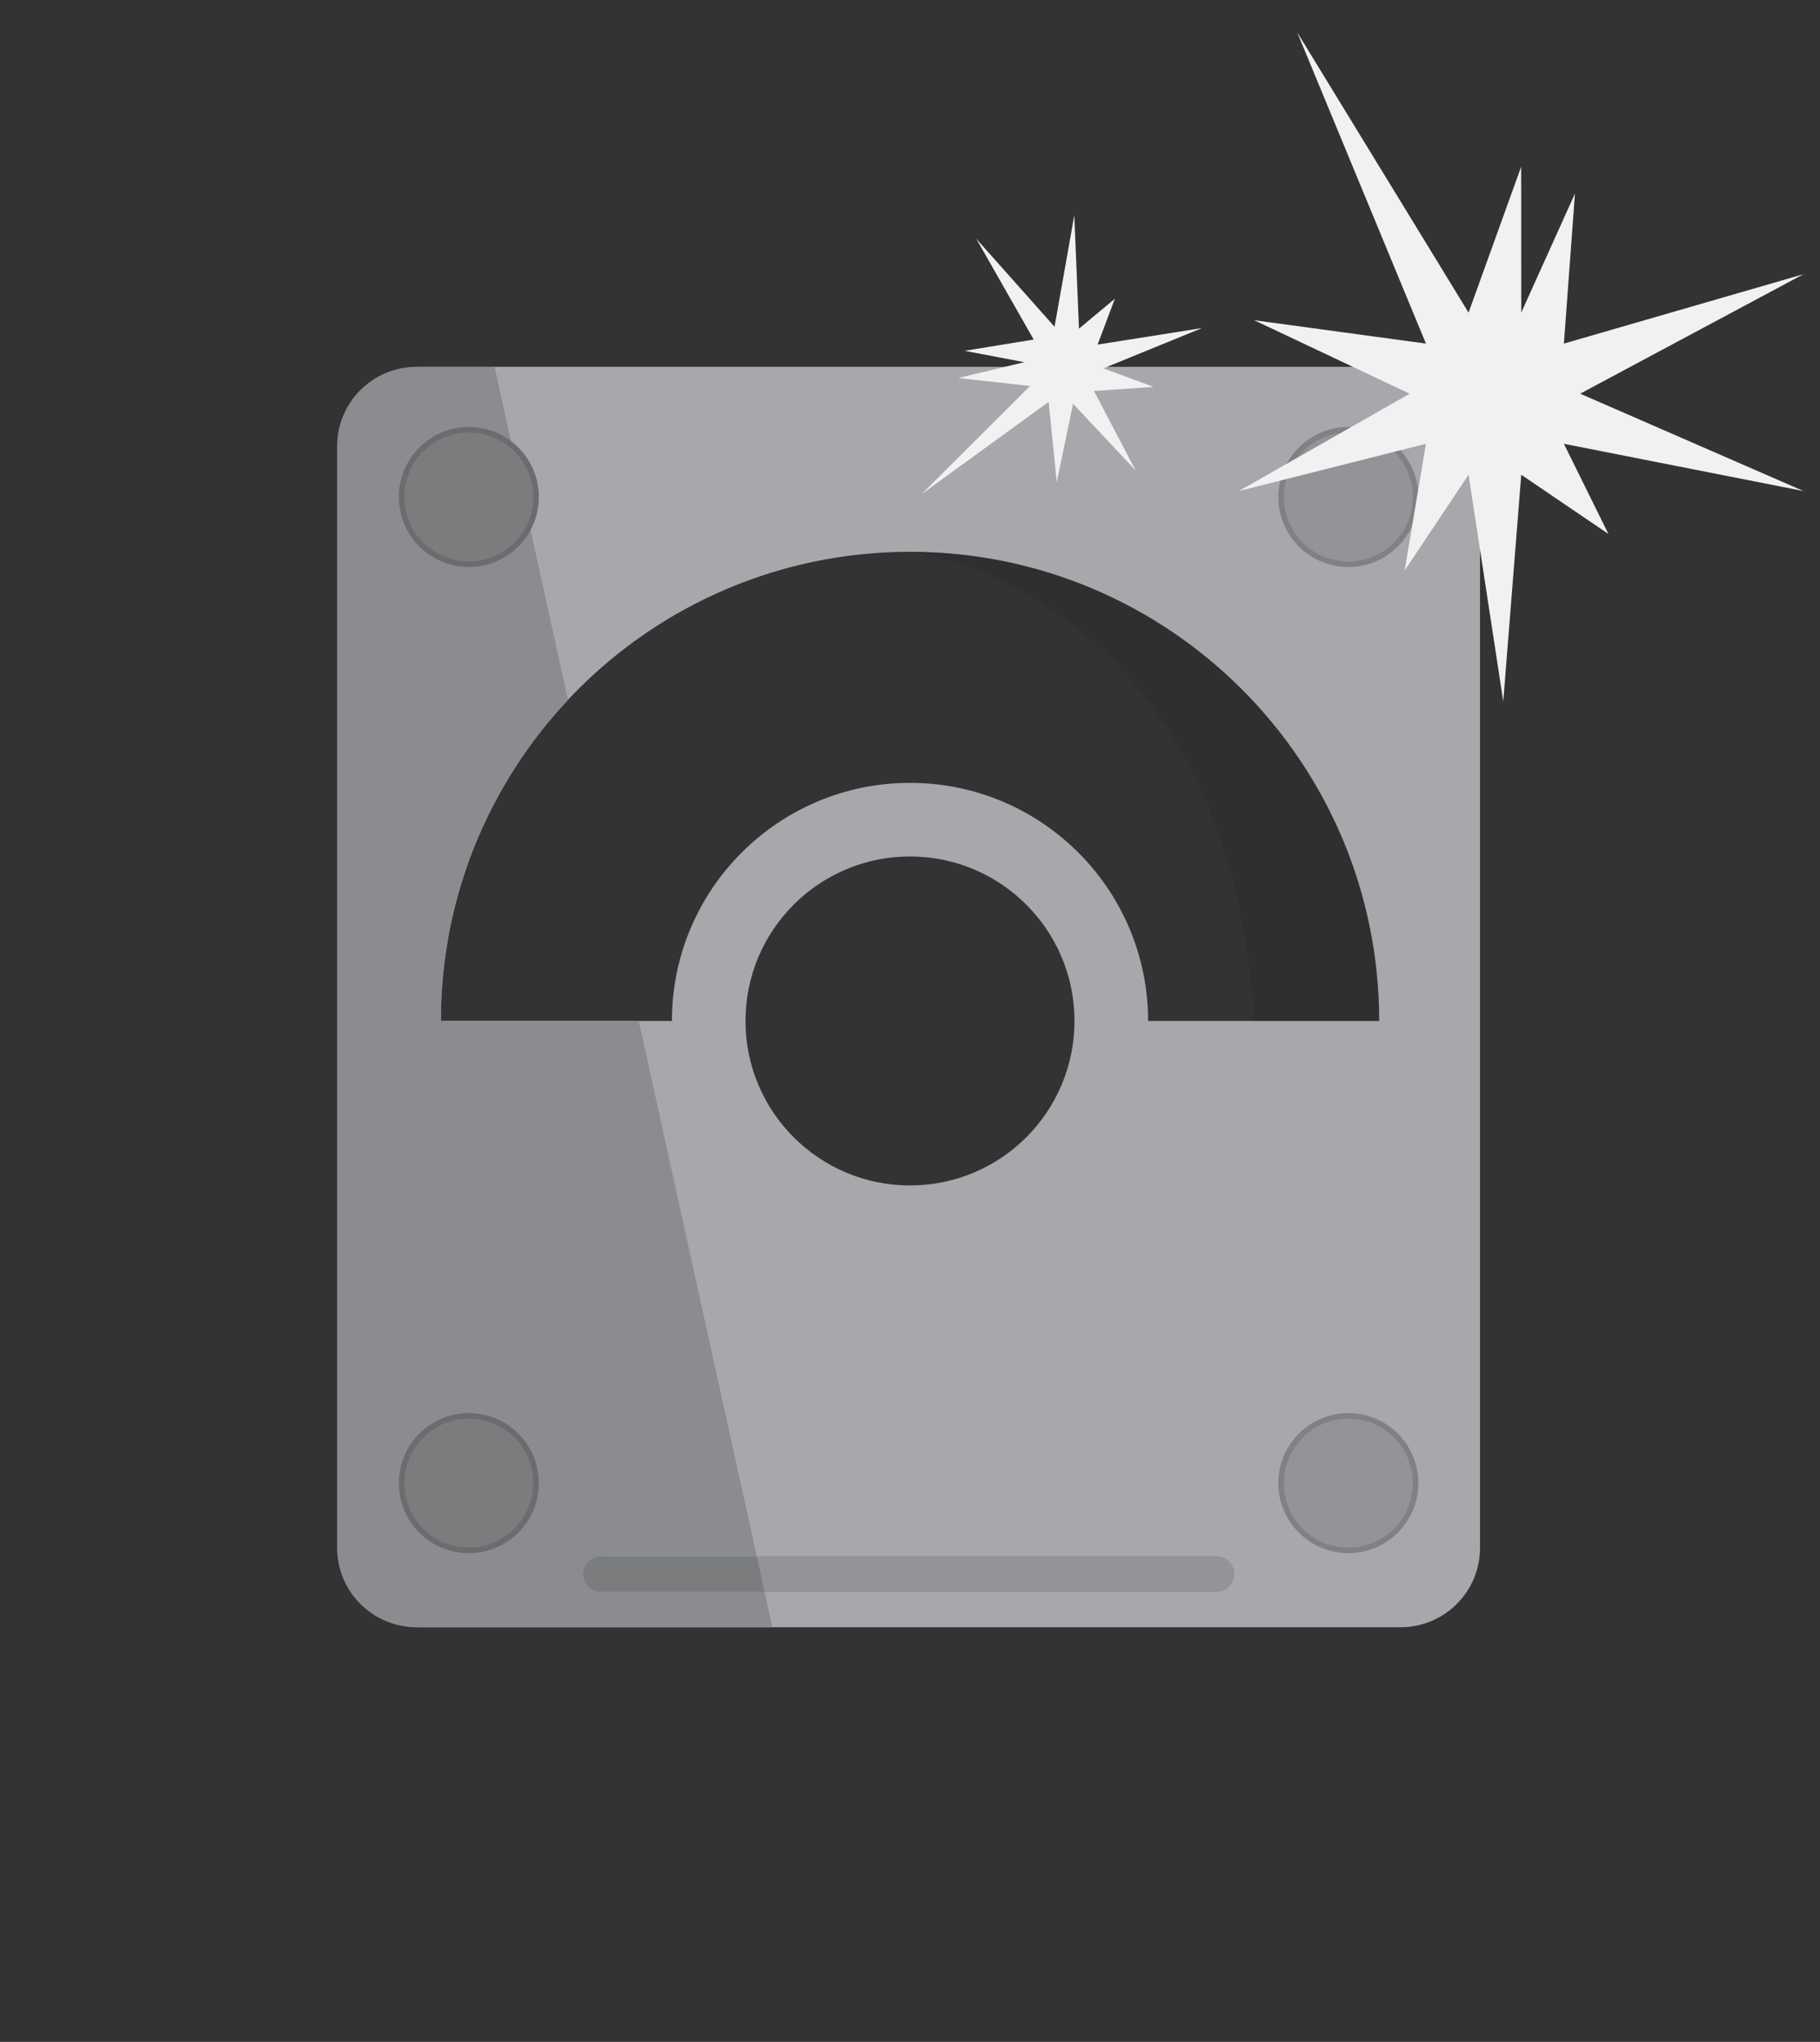 <?xml version="1.0" encoding="utf-8"?>
<!-- Generator: Adobe Illustrator 16.0.0, SVG Export Plug-In . SVG Version: 6.00 Build 0)  -->
<!DOCTYPE svg PUBLIC "-//W3C//DTD SVG 1.1//EN" "http://www.w3.org/Graphics/SVG/1.1/DTD/svg11.dtd">
<svg version="1.1" xmlns="http://www.w3.org/2000/svg" xmlns:xlink="http://www.w3.org/1999/xlink" x="0px" y="0px" width="164px"
	 height="184px" viewBox="32.5 145 164 184" enable-background="new 32.5 145 164 184" xml:space="preserve">
<rect x="32.5" y="145" width="164" height="184" fill="#333333" stroke="none"/>
<g id="dial">
	<path fill="#A6A8AB" d="M158.709,178.055H70.29c-3.952,0-7.155,3.203-7.155,7.153v99.272c0,3.951,3.203,7.154,7.155,7.154h88.419
		c3.951,0,7.156-3.203,7.156-7.154v-99.272C165.865,181.258,162.66,178.055,158.709,178.055z M114.5,251.823
		c-8.187,0-14.823-6.637-14.823-14.823c0-8.186,6.637-14.822,14.823-14.822c8.186,0,14.822,6.637,14.822,14.822
		C129.322,245.187,122.686,251.823,114.5,251.823z M135.955,237c0-11.849-9.605-21.454-21.455-21.454
		c-11.849,0-21.454,9.605-21.454,21.454H72.223c0-23.349,18.928-42.276,42.277-42.276c23.35,0,42.277,18.928,42.277,42.276H135.955z
		"/>
	<path opacity="0.17" fill="#231F20" d="M145.543,237h11.234c0-23.349-18.928-42.276-42.277-42.276
		C114.5,194.724,142.932,197.892,145.543,237z"/>
	<path fill="#8B8C8F" d="M72.223,237c0-11.193,4.358-21.363,11.46-28.927l-6.616-30.019h-7.033c-3.952,0-7.155,3.203-7.155,7.153
		v99.272c0,3.951,3.203,7.154,7.155,7.154h32.066L90.059,237H72.223z"/>
	<circle fill="#7A7C7E" stroke="#6B6C6E" stroke-width="0.5" stroke-miterlimit="10" cx="74.747" cy="189.785" r="6.059"/>
	<circle fill="#929497" stroke="#808184" stroke-width="0.5" stroke-miterlimit="10" cx="153.999" cy="189.785" r="6.06"/>
	<circle fill="#7A7C7E" stroke="#6B6C6E" stroke-width="0.5" stroke-miterlimit="10" cx="74.747" cy="278.646" r="6.059"/>
	<circle fill="#929497" stroke="#808184" stroke-width="0.5" stroke-miterlimit="10" cx="153.999" cy="278.646" r="6.06"/>
	<path fill="#929497" d="M142.113,288.439H86.638c-0.883,0-1.599-0.716-1.599-1.599s0.716-1.599,1.599-1.599h55.476
		c0.883,0,1.599,0.716,1.599,1.599S142.996,288.439,142.113,288.439z"/>
	<path fill="#929497" d="M142.113,288.439H86.638c-0.883,0-1.599-0.716-1.599-1.599s0.716-1.599,1.599-1.599h55.476
		c0.883,0,1.599,0.716,1.599,1.599S142.996,288.439,142.113,288.439z"/>
	<path fill="#7A7C7E" d="M100.691,285.242H86.638c-0.883,0-1.599,0.716-1.599,1.599s0.716,1.599,1.599,1.599h14.759L100.691,285.242
		z"/>
</g>
<g id="sparkles">
	<g>
		<polygon fill="#F1F1F2" points="169.574,160.016 169.58,173.17 174.42,162.439 173.422,175.961 195.014,169.707 174.889,180.476 
			195.014,189.249 173.422,184.991 177.436,193.118 169.58,187.782 167.959,208.206 164.832,187.782 159.076,196.402 
			160.992,184.991 144.137,189.249 159.525,180.476 145.508,173.854 160.992,175.961 149.385,147.902 164.832,173.17 		"/>
		<polygon fill="#F1F1F2" points="118.855,179.066 124.8,177.637 119.424,176.613 125.645,175.596 120.473,166.516 127.525,174.443 
			129.305,164.394 129.726,174.615 132.962,171.919 131.404,176.05 140.811,174.564 131.92,178.194 136.441,179.859 
			131.076,180.233 134.83,187.39 129.194,181.387 127.725,188.441 126.994,181.213 115.572,189.508 125.314,179.781 		"/>
	</g>
</g>
</svg>
